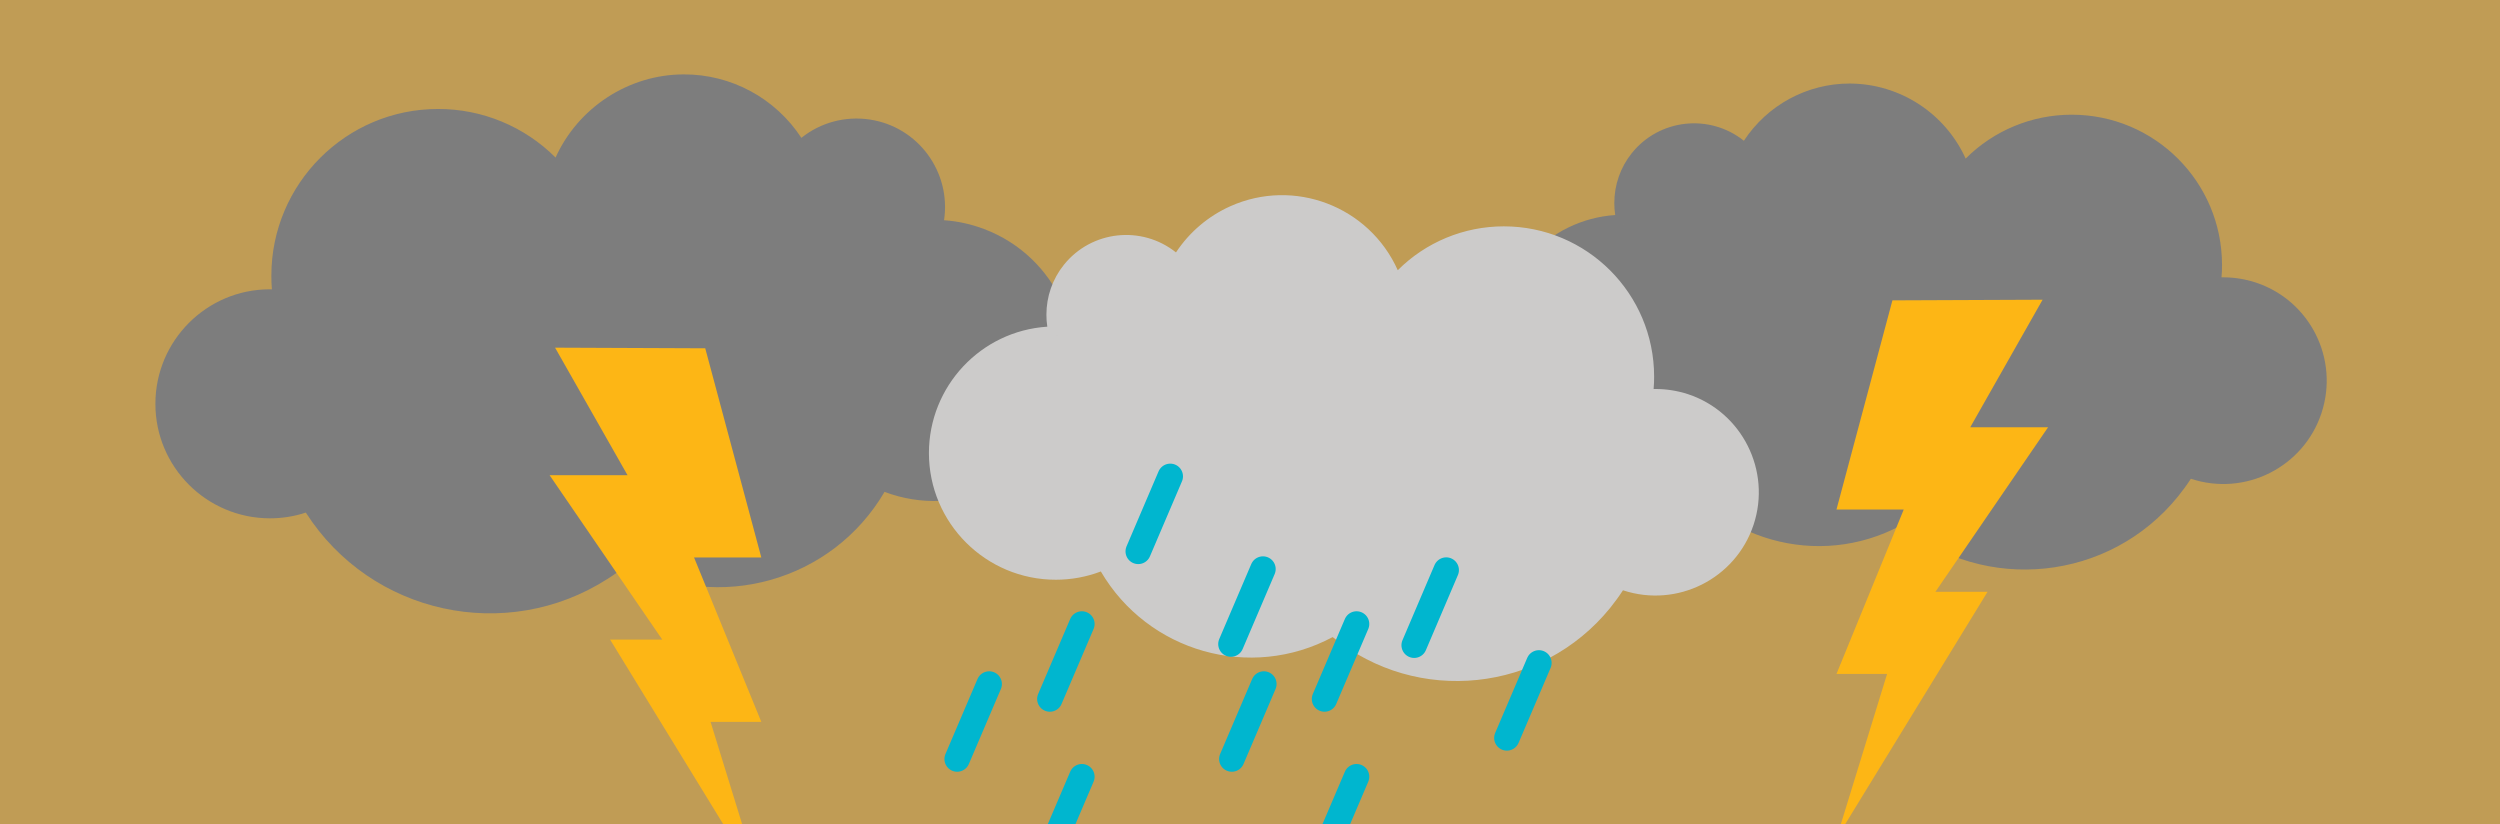 <?xml version="1.0" encoding="utf-8"?>
<!-- Generator: Adobe Illustrator 23.1.1, SVG Export Plug-In . SVG Version: 6.00 Build 0)  -->
<svg version="1.1" id="Layer_1" xmlns="http://www.w3.org/2000/svg" xmlns:xlink="http://www.w3.org/1999/xlink" x="0px" y="0px"
	 viewBox="0 0 1966 648" style="enable-background:new 0 0 1966 648;" xml:space="preserve">
<style type="text/css">
	.st0{fill:#C09C55;}
	.st1{fill:#7D7D7D;}
	.st2{fill:#FDB615;}
	.st3{fill:none;stroke:#00B6CF;stroke-width:20;stroke-linecap:round;stroke-miterlimit:10;}
	.st4{fill:#CCCBCA;}
</style>
<title>ESV2_</title>
<g>
	<rect x="-63.5" y="-74.1" class="st0" width="2103.6" height="784.3"/>
</g>
<g id="_09_WEATHER">
	<path class="st1" d="M742.4,173.2c5.7-38-20.4-73.5-58.4-79.2c-19.2-2.9-38.7,2.3-53.8,14.4c-20.4-31.2-55.2-50-92.4-49.9
		c-43.6,0-83.3,26.3-100.9,65.4c-24.5-24.5-57.8-38.3-92.5-38.2c-72.2,0-131,58.8-131,131c0,3.6,0.1,7.2,0.4,10.8h-1.6
		c-49.7,0-90,40.4-90,90.1c0,49.7,40.4,90,90.1,90c9.6,0,19.1-1.5,28.2-4.5c51.2,80,157.6,103.3,237.5,52
		c5.4-3.4,10.5-7.2,15.5-11.2c71.8,38.3,161,13.1,202.1-57.1c57.1,21.6,120.9-7.1,142.5-64.2c21.6-57.1-7.1-120.9-64.2-142.5
		C763.8,176.3,753.2,173.9,742.4,173.2z M732.5,181.1c0.8,0,1.6,0.1,2.5,0.1c-0.9,0-1.8-0.1-2.8-0.1L732.5,181.1z"/>
	<polygon class="st2" points="554.6,273.9 598.7,438.4 545.8,438.4 598.7,567.7 558.8,567.7 598.7,697 479.8,503 520.8,503 
		432.2,373.7 493.5,373.7 436.5,273.4 	"/>
	<path class="st1" d="M1177.2,268.6c0,55.1,44.7,99.7,99.9,99.7c12.1,0,24-2.2,35.3-6.5c37.1,63.4,117.6,86.1,182.3,51.5
		c66.6,53.9,164.2,43.7,218.1-22.9c3.6-4.5,7-9.1,10.1-13.9c42.6,14.1,88.6-9,102.7-51.6s-9-88.6-51.6-102.7
		c-8.2-2.7-16.9-4.1-25.5-4.1h-1.5c0.3-3.2,0.4-6.5,0.4-9.7c0-65.3-52.9-118.2-118.2-118.2c-31.3,0-61.3,12.4-83.4,34.5
		c-16.2-35.7-51.7-58.8-91-59c-33.6-0.1-65,16.9-83.4,45c-27.1-21.6-66.6-17.2-88.2,9.8c-8.9,11.1-13.7,24.9-13.7,39.2
		c0,3.1,0.2,6.3,0.7,9.4C1217.8,172.7,1177.2,216.2,1177.2,268.6z M1279.3,176.3c-0.8,0-1.6,0.1-2.5,0.1c0.8,0,1.5-0.1,2.2-0.1
		H1279.3z"/>
	<polygon class="st2" points="1488.2,236.2 1444.2,400.7 1497.1,400.7 1444.2,530 1484,530 1444.2,659.3 1563,465.4 1522,465.4 
		1610.6,336 1549.4,336 1606.3,235.7 	"/>
	<line class="st3" x1="850.8" y1="490.7" x2="825.6" y2="549.7"/>
	<line class="st3" x1="850.8" y1="610.8" x2="825.6" y2="669.8"/>
	<line class="st3" x1="777.9" y1="537.9" x2="752.7" y2="596.9"/>
	<line class="st3" x1="1066.8" y1="610.8" x2="1041.6" y2="669.8"/>
	<line class="st3" x1="993.9" y1="537.9" x2="968.7" y2="596.9"/>
	<path class="st4" d="M730.5,356.2c0,55.1,44.7,99.7,99.8,99.7c12.1,0,24.1-2.2,35.4-6.5c37.1,63.4,117.6,86.2,182.3,51.6
		c66.6,53.9,164.2,43.6,218.2-22.9c3.6-4.5,7-9.1,10.1-13.9c42.6,14.1,88.6-9,102.7-51.5s-9-88.6-51.5-102.7
		c-8.3-2.7-16.9-4.1-25.6-4.1h-1.5c0.3-3.2,0.4-6.5,0.4-9.7c0-65.3-52.9-118.2-118.2-118.2c-31.3,0-61.3,12.4-83.4,34.5
		c-22.5-50.3-81.5-72.8-131.7-50.3c-17.4,7.8-32.2,20.4-42.7,36.3c-27.1-21.6-66.6-17.2-88.2,9.8c-8.9,11.1-13.7,24.9-13.7,39.2
		c0,3.1,0.2,6.3,0.7,9.4C771.2,260.3,730.6,303.8,730.5,356.2z M832.7,263.8c-0.8,0-1.7,0.1-2.5,0.1c0.8,0,1.5-0.1,2.2-0.1
		L832.7,263.8z"/>
	<line class="st3" x1="1066.8" y1="490.7" x2="1041.6" y2="549.7"/>
	<line class="st3" x1="993.2" y1="447.5" x2="968" y2="506.5"/>
	<line class="st3" x1="920.3" y1="374.6" x2="895.1" y2="433.6"/>
	<line class="st3" x1="1210.2" y1="521.3" x2="1185" y2="580.3"/>
	<line class="st3" x1="1137.3" y1="448.3" x2="1112.1" y2="507.4"/>
</g>
</svg>
